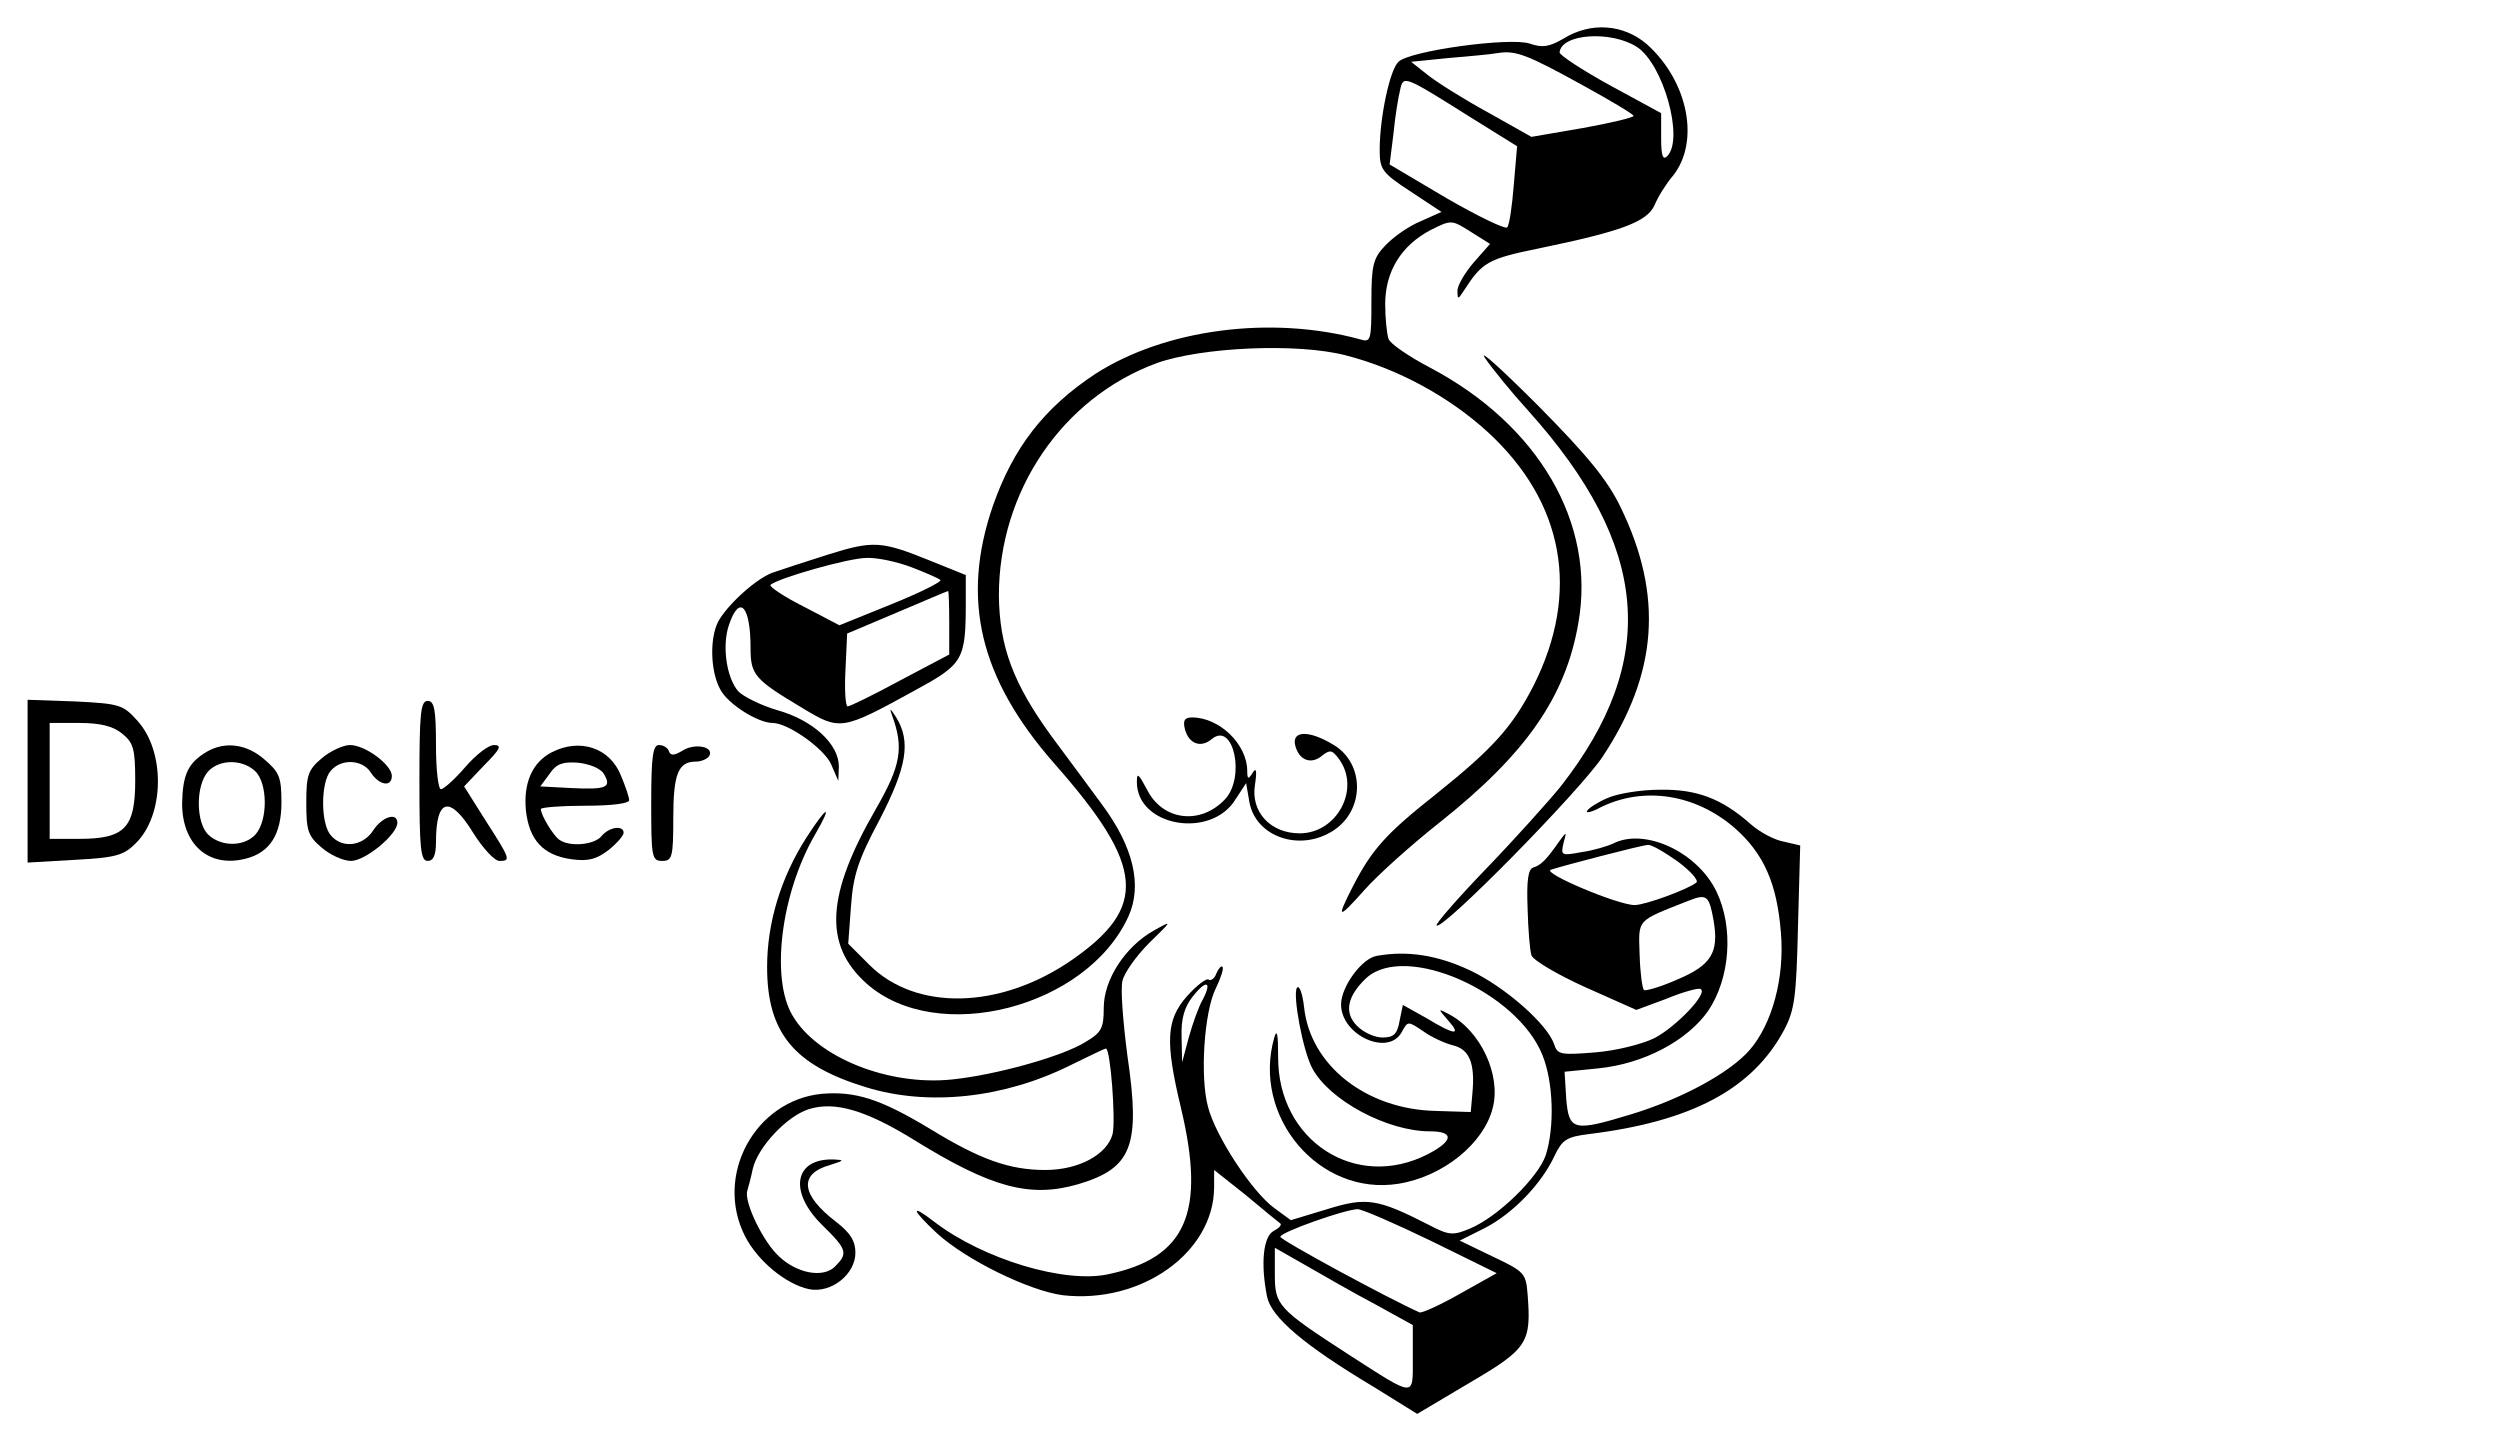 <?xml version="1.0" standalone="no"?>
<!DOCTYPE svg PUBLIC "-//W3C//DTD SVG 20010904//EN"
 "http://www.w3.org/TR/2001/REC-SVG-20010904/DTD/svg10.dtd">
<svg version="1.0" xmlns="http://www.w3.org/2000/svg"
 width="453pt" height="261pt" viewBox="0 0 453 261"
 preserveAspectRatio="xMidYMid meet">

<g transform="translate(0,261) scale(0.1,-0.1)"
fill="#000000" stroke="none">
<path d="M2833 2540 c-26 -15 -38 -17 -61 -9 -36 12 -218 -13 -238 -33 -16
-15 -34 -102 -34 -159 0 -36 4 -42 56 -76 l56 -37 -38 -17 c-22 -9 -50 -29
-64 -44 -22 -23 -25 -36 -25 -101 0 -70 -1 -75 -20 -69 -161 44 -354 19 -481
-63 -92 -61 -148 -133 -185 -239 -58 -169 -24 -312 111 -466 165 -187 171
-261 30 -358 -129 -88 -280 -91 -364 -8 l-39 39 5 68 c4 56 13 84 52 157 49
95 57 141 30 185 -10 16 -13 18 -8 5 22 -60 17 -91 -29 -171 -90 -156 -95
-246 -17 -316 128 -114 400 -44 475 122 25 56 9 125 -48 202 -23 31 -64 87
-91 123 -70 96 -95 163 -96 256 0 189 115 358 286 421 81 29 255 37 343 14 93
-24 186 -74 257 -139 138 -127 168 -290 83 -459 -38 -74 -72 -113 -177 -197
-91 -72 -116 -100 -151 -168 -30 -59 -27 -60 22 -5 23 26 84 81 136 122 156
124 228 227 251 361 32 181 -72 359 -269 463 -38 20 -72 43 -75 52 -3 9 -6 37
-6 63 0 59 29 106 82 134 38 19 38 19 73 -3 l35 -22 -30 -34 c-16 -19 -30 -42
-29 -52 0 -15 1 -15 12 2 33 51 43 57 136 76 150 31 195 48 209 78 6 15 21 39
33 53 50 62 28 172 -47 239 -42 36 -101 41 -151 10z m133 -15 c48 -31 86 -167
55 -198 -8 -8 -11 1 -11 33 l0 45 -92 50 c-51 28 -92 55 -92 60 3 34 93 40
140 10z m-99 -69 c51 -28 93 -53 93 -56 0 -3 -42 -13 -92 -22 l-93 -16 -80 45
c-44 24 -93 55 -109 68 l-29 23 69 7 c38 3 78 7 89 9 32 5 54 -4 152 -58z
m-200 -60 l82 -51 -6 -70 c-3 -38 -8 -73 -12 -77 -3 -4 -53 20 -110 53 l-103
61 7 56 c3 32 9 67 12 79 6 27 6 27 130 -51z"/>
<path d="M2691 1961 c13 -19 48 -62 78 -95 221 -246 238 -452 59 -681 -22 -27
-82 -94 -135 -149 -52 -54 -92 -100 -90 -103 10 -10 260 244 301 306 100 151
110 292 33 451 -24 50 -60 94 -150 185 -66 66 -109 105 -96 86z"/>
<path d="M1500 1605 c-41 -13 -87 -28 -101 -33 -31 -12 -82 -59 -98 -89 -15
-30 -14 -89 4 -122 13 -26 68 -61 95 -61 28 0 94 -47 106 -75 l13 -30 1 26 c0
41 -47 84 -111 102 -31 9 -62 25 -71 34 -22 25 -30 84 -17 121 19 56 39 34 39
-42 0 -49 7 -57 94 -109 68 -41 71 -41 202 31 90 49 94 55 94 163 l0 47 -62
25 c-91 37 -105 38 -188 12z m152 -23 c26 -10 49 -20 52 -23 3 -3 -37 -23 -89
-44 l-94 -38 -65 34 c-36 18 -62 36 -60 39 12 12 142 49 174 49 19 1 56 -7 82
-17z m68 -100 l0 -58 -89 -47 c-48 -26 -91 -47 -95 -47 -4 0 -6 30 -4 66 l3
66 90 38 c50 21 91 39 93 39 1 1 2 -25 2 -57z"/>
<path d="M50 1195 l0 -148 86 5 c74 4 88 8 110 30 52 51 54 166 3 222 -26 29
-32 31 -113 35 l-86 3 0 -147z m171 86 c21 -17 24 -28 24 -86 0 -85 -19 -105
-101 -105 l-54 0 0 105 0 105 54 0 c38 0 61 -6 77 -19z"/>
<path d="M760 1195 c0 -122 2 -145 15 -145 10 0 15 10 15 34 0 80 25 86 68 16
17 -27 38 -50 47 -50 21 0 20 3 -25 73 l-39 62 36 38 c30 30 33 37 18 37 -10
0 -33 -18 -52 -40 -19 -22 -39 -40 -44 -40 -5 0 -9 36 -9 80 0 64 -3 80 -15
80 -13 0 -15 -23 -15 -145z"/>
<path d="M2147 1289 c7 -27 29 -35 49 -18 39 32 61 -69 24 -109 -45 -48 -114
-39 -142 18 -15 28 -18 31 -18 13 0 -81 135 -104 179 -31 l19 29 6 -35 c12
-63 92 -90 152 -51 57 37 57 121 1 155 -44 27 -77 27 -70 -1 7 -27 29 -35 49
-18 14 11 18 10 30 -6 40 -54 -3 -135 -71 -135 -53 0 -89 39 -81 88 4 26 2 32
-4 22 -8 -13 -10 -12 -10 3 0 48 -50 97 -100 97 -13 0 -17 -5 -13 -21z"/>
<path d="M375 1248 c-34 -20 -44 -41 -45 -94 0 -74 48 -117 115 -100 44 11 65
44 65 102 0 46 -4 55 -31 78 -32 28 -71 33 -104 14z m87 -35 c23 -21 24 -89 1
-115 -20 -22 -61 -23 -85 -1 -23 21 -24 89 -1 115 20 22 61 23 85 1z"/>
<path d="M583 1236 c-25 -21 -28 -31 -28 -81 0 -50 3 -60 28 -81 15 -13 39
-24 53 -24 26 0 84 48 84 69 0 20 -28 11 -44 -14 -19 -29 -57 -33 -77 -8 -18
21 -18 95 0 116 19 23 58 21 73 -3 15 -23 38 -27 38 -6 0 20 -48 56 -76 56
-12 0 -36 -11 -51 -24z"/>
<path d="M1000 1247 c-35 -18 -52 -55 -47 -106 6 -53 31 -81 83 -88 30 -4 45
0 67 17 15 12 27 26 27 31 0 14 -26 11 -40 -6 -13 -16 -57 -20 -76 -7 -11 7
-34 45 -34 56 0 3 36 6 80 6 48 0 80 4 80 10 0 6 -7 26 -15 45 -20 50 -74 68
-125 42z m94 -39 c15 -25 5 -29 -58 -26 l-57 3 17 23 c12 18 24 22 51 20 20
-2 41 -10 47 -20z"/>
<path d="M1180 1155 c0 -98 1 -105 20 -105 18 0 20 7 20 78 0 80 9 102 41 102
10 0 21 5 24 10 10 17 -26 24 -48 10 -15 -9 -22 -10 -25 -1 -2 6 -10 11 -18
11 -11 0 -14 -21 -14 -105z"/>
<path d="M2913 1164 c-17 -7 -34 -18 -37 -23 -4 -5 8 -3 24 6 79 39 173 24
244 -38 52 -46 76 -100 83 -189 7 -82 -16 -166 -57 -213 -36 -41 -122 -88
-214 -116 -105 -32 -113 -30 -118 28 l-3 49 60 6 c83 8 162 50 200 104 40 59
47 151 15 217 -35 72 -131 116 -188 86 -9 -4 -34 -12 -56 -15 -37 -7 -38 -6
-33 16 6 22 6 22 -8 3 -23 -33 -33 -43 -47 -47 -9 -3 -12 -24 -10 -74 1 -38 4
-76 7 -85 3 -9 47 -35 98 -58 l92 -41 54 20 c29 12 57 20 62 18 16 -6 -43 -68
-83 -89 -22 -11 -70 -23 -108 -26 -62 -5 -68 -4 -74 15 -12 36 -89 104 -153
134 -58 27 -112 36 -168 26 -27 -4 -65 -56 -65 -88 0 -56 86 -95 110 -50 11
20 11 20 38 2 15 -11 39 -22 54 -26 31 -7 41 -33 36 -87 l-3 -34 -64 2 c-126
3 -227 83 -238 188 -3 26 -9 41 -13 35 -8 -13 11 -115 28 -146 31 -58 136
-114 213 -114 44 0 43 -17 -3 -41 -131 -68 -273 24 -272 176 0 40 -2 52 -7 35
-41 -143 81 -288 225 -265 81 13 155 73 171 138 15 59 -22 139 -79 169 -21 11
-21 11 -2 -11 25 -28 12 -27 -39 4 l-43 24 -6 -29 c-4 -24 -11 -30 -31 -30
-14 0 -34 9 -46 21 -24 24 -18 54 17 87 71 64 273 -25 319 -140 20 -50 22
-130 6 -181 -14 -41 -87 -112 -137 -133 -31 -13 -38 -13 -76 7 -92 47 -112 50
-183 28 l-66 -20 -30 22 c-39 28 -106 129 -120 183 -15 55 -7 173 14 215 9 19
15 36 12 39 -2 3 -7 -3 -11 -12 -3 -9 -10 -14 -14 -11 -4 3 -22 -11 -39 -30
-38 -43 -40 -82 -11 -203 45 -189 10 -271 -132 -301 -79 -17 -226 27 -315 95
-44 34 -42 23 4 -20 53 -49 168 -105 229 -113 142 -16 273 77 274 195 l0 32
58 -46 c31 -26 59 -49 62 -51 3 -3 -3 -9 -13 -14 -18 -11 -23 -59 -11 -119 8
-37 66 -87 193 -163 l79 -49 96 57 c104 61 111 72 104 160 -3 38 -6 41 -63 68
l-60 29 46 23 c50 26 102 79 126 131 14 29 22 34 62 39 187 23 297 82 354 189
19 36 22 60 25 188 l4 146 -30 7 c-17 3 -43 17 -59 31 -53 47 -98 64 -165 63
-35 0 -77 -7 -95 -15z m127 -115 c23 -17 38 -34 34 -38 -14 -12 -93 -41 -112
-41 -30 0 -168 58 -152 64 21 7 162 44 176 45 6 1 30 -13 54 -30z m65 -107
c10 -58 -4 -81 -66 -107 -29 -13 -57 -21 -60 -19 -3 2 -7 30 -8 64 -2 66 -7
60 89 98 33 13 37 9 45 -36z m-926 -144 c-7 -12 -18 -43 -25 -68 l-12 -45 -1
46 c-1 33 5 54 20 73 25 32 36 28 18 -6z m415 -437 l118 -58 -66 -37 c-37 -21
-70 -36 -74 -34 -58 26 -252 131 -252 137 0 8 115 49 140 50 8 0 68 -26 134
-58z m-101 -115 l67 -37 0 -61 c0 -71 6 -71 -117 8 -128 83 -133 89 -133 145
l0 48 58 -33 c31 -18 87 -50 125 -70z"/>
<path d="M1461 1092 c-46 -72 -71 -154 -71 -234 0 -119 48 -178 179 -218 113
-35 251 -20 371 40 33 16 61 30 64 30 8 0 18 -129 12 -155 -10 -37 -61 -65
-122 -65 -65 0 -118 19 -208 74 -91 55 -136 69 -197 64 -121 -12 -195 -148
-139 -258 23 -45 74 -87 116 -96 40 -8 84 27 84 66 0 21 -9 36 -35 56 -64 49
-68 87 -11 103 25 8 27 9 8 10 -73 3 -84 -58 -22 -119 45 -44 47 -51 23 -75
-21 -21 -68 -13 -101 18 -29 26 -64 99 -58 119 2 7 7 25 10 40 9 39 61 95 101
108 47 15 103 -1 192 -56 139 -86 209 -105 296 -80 98 29 114 69 90 232 -8 61
-13 123 -9 137 3 14 25 45 48 68 43 42 43 42 9 23 -52 -29 -91 -89 -91 -140 0
-37 -4 -45 -33 -62 -41 -26 -163 -60 -242 -68 -115 -12 -245 40 -289 116 -40
67 -21 221 41 328 33 57 22 53 -16 -6z"/>
</g>
</svg>
